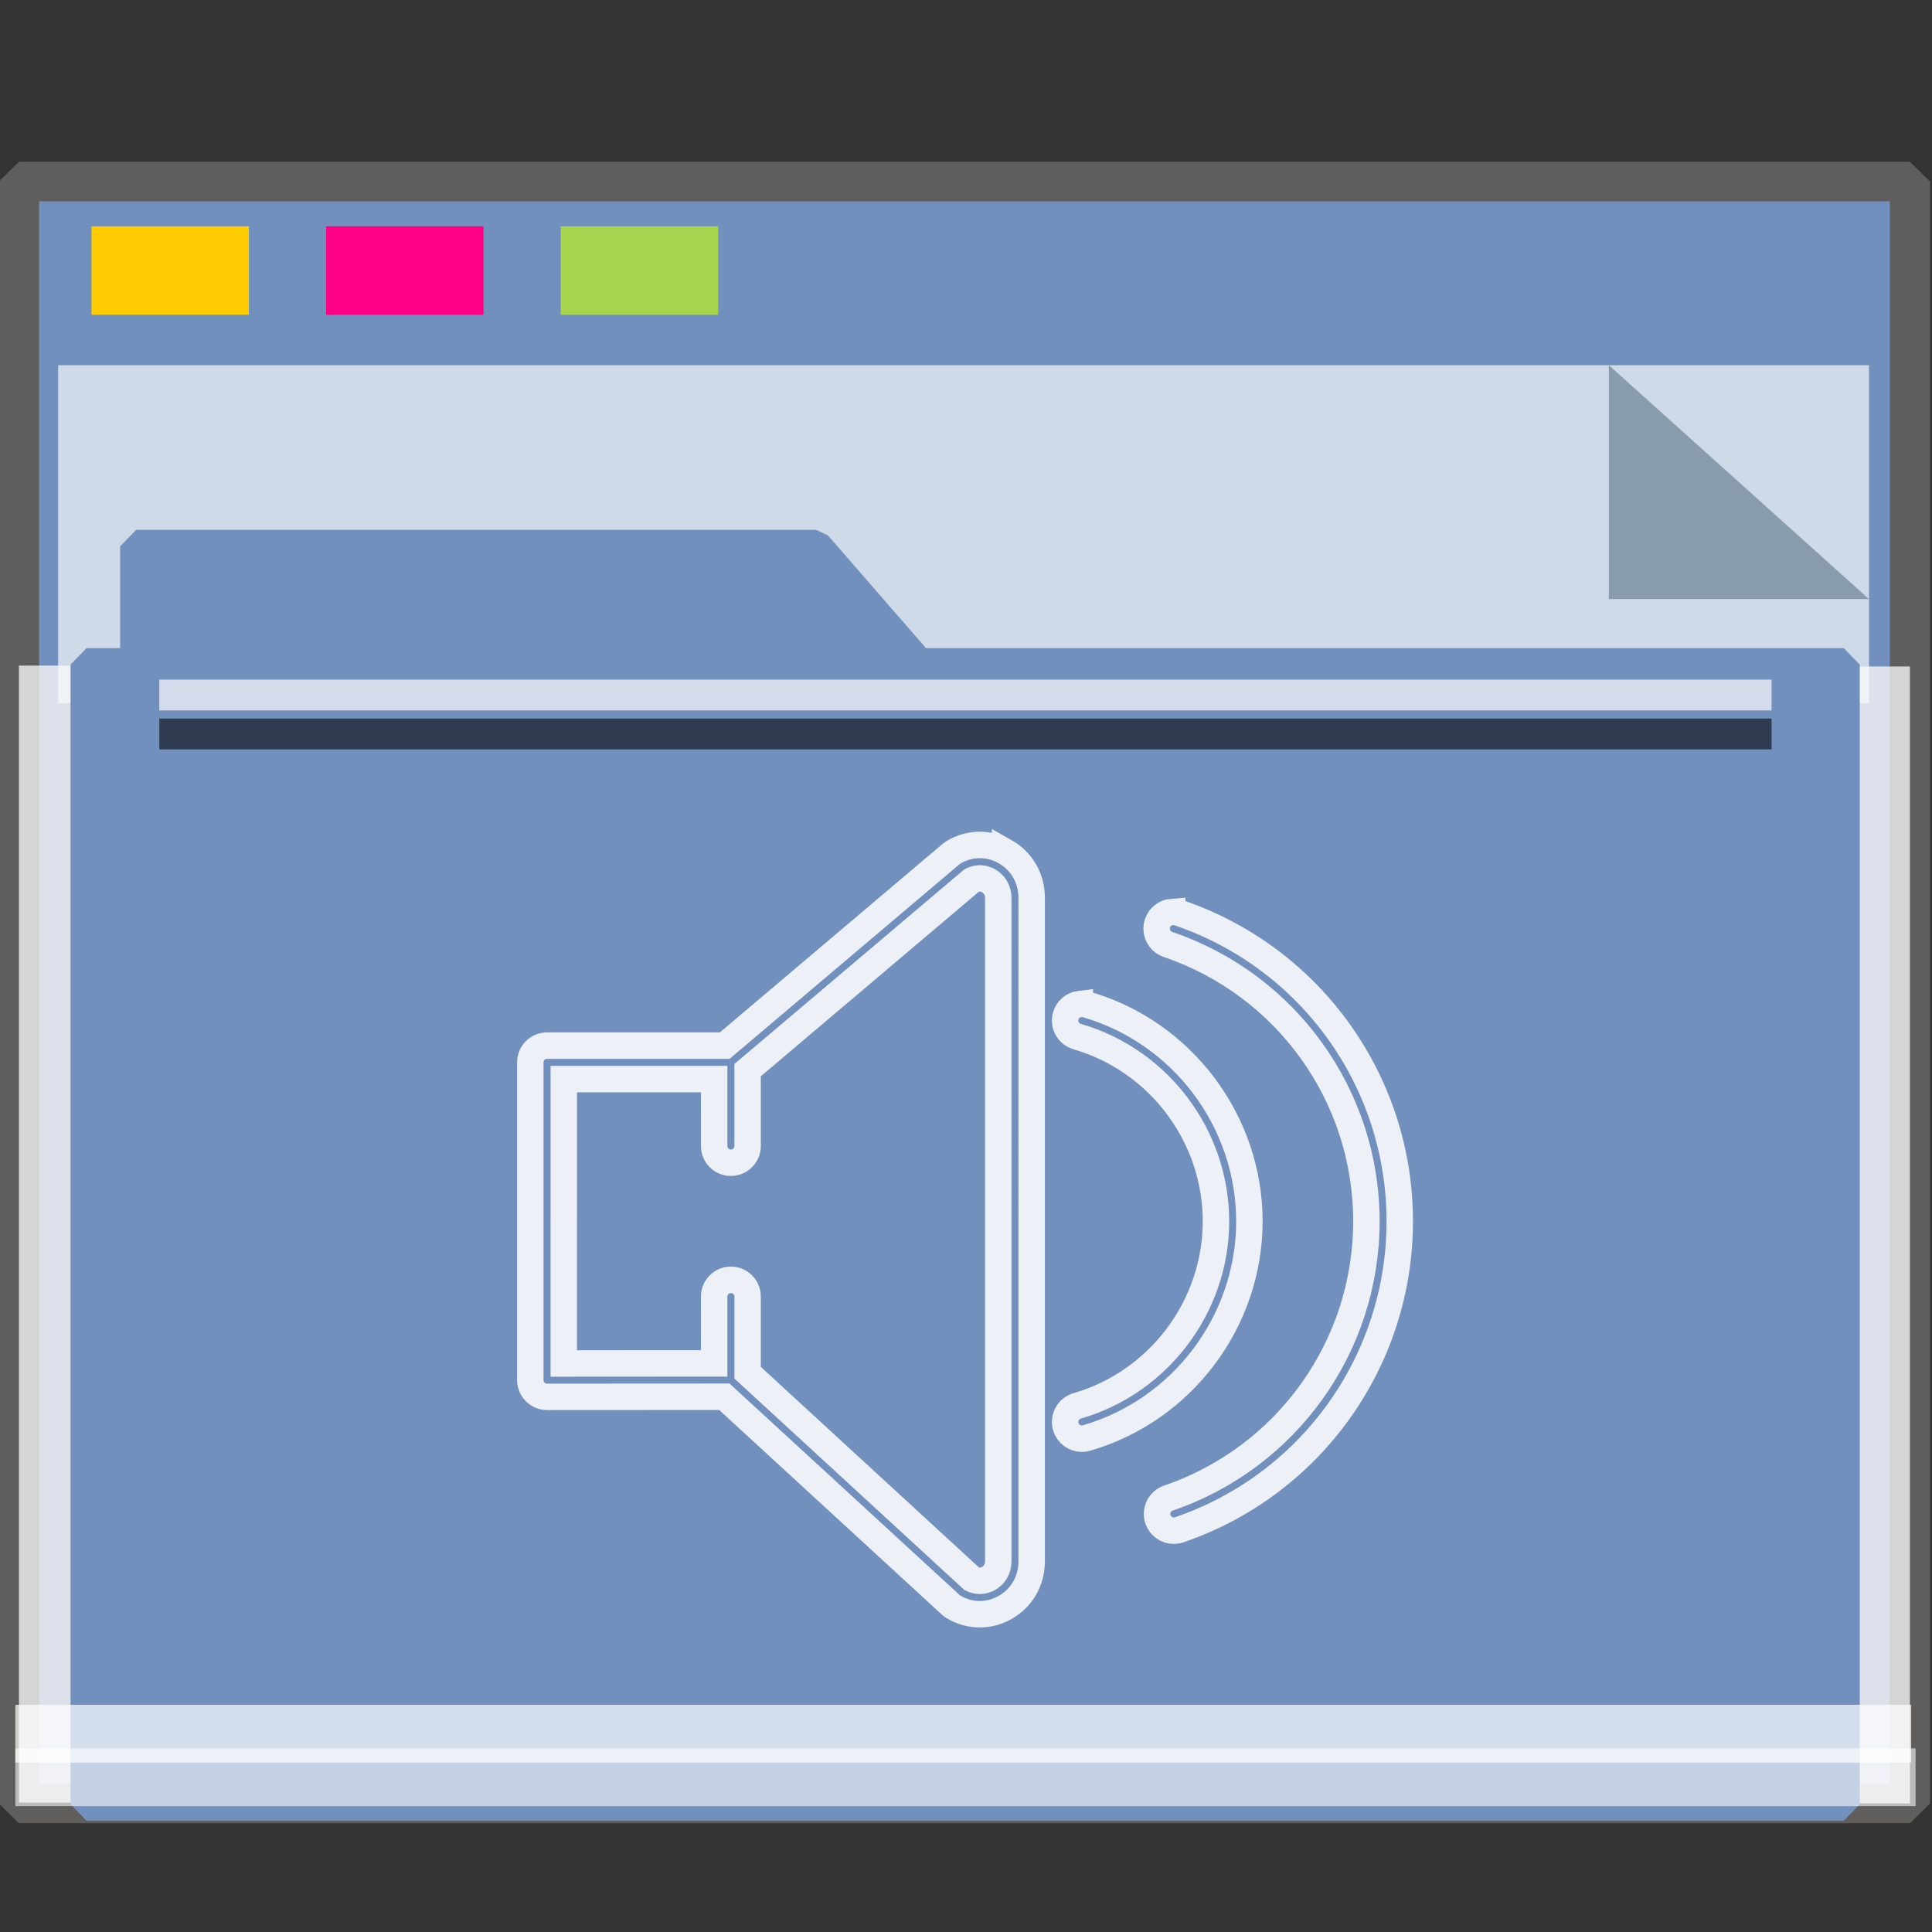 <?xml version="1.0" encoding="UTF-8" standalone="no"?>
<svg
   xmlns:dc="http://purl.org/dc/elements/1.1/"
   xmlns:cc="http://creativecommons.org/ns#"
   xmlns:rdf="http://www.w3.org/1999/02/22-rdf-syntax-ns#"
   xmlns:svg="http://www.w3.org/2000/svg"
   xmlns="http://www.w3.org/2000/svg"
   xmlns:sodipodi="http://sodipodi.sourceforge.net/DTD/sodipodi-0.dtd"
   xmlns:inkscape="http://www.inkscape.org/namespaces/inkscape"
   inkscape:version="1.0beta2 (2b71d25d45, 2019-12-03)"
   sodipodi:docname="folder-music.svg"
   id="SVGRoot"
   version="1.1"
   viewBox="0 0 64 64"
   height="64px"
   width="64px">
  <rect x="0" y="0" width="64" height="64" fill="#333333" stroke="none"/>
  <sodipodi:namedview
     inkscape:document-rotation="0"
     inkscape:snap-global="false"
     inkscape:snap-to-guides="false"
     inkscape:snap-grids="false"
     inkscape:snap-page="true"
     inkscape:snap-object-midpoints="true"
     inkscape:grid-bbox="true"
     inkscape:lockguides="true"
     inkscape:window-maximized="1"
     inkscape:window-y="21"
     inkscape:window-x="0"
     inkscape:window-height="1027"
     inkscape:window-width="1920"
     units="px"
     inkscape:pagecheckerboard="false"
     inkscape:showpageshadow="false"
     showgrid="false"
     inkscape:current-layer="g852"
     inkscape:document-units="px"
     inkscape:cy="32.603412"
     inkscape:cx="17.36622"
     inkscape:zoom="14.778033"
     inkscape:pageshadow="2"
     inkscape:pageopacity="0.0"
     borderopacity="1.0"
     bordercolor="#666666"
     pagecolor="#FFFFFF"
     id="base" />
  <defs
     id="defs2" />
  <g
     inkscape:label="Layer 1"
     inkscape:groupmode="layer"
     id="layer1">
    <g
       transform="matrix(0.984,0,0,0.963,-3.199,-18.562)"
       id="g938">
      <g
         transform="matrix(0.995,0,0,1,0.645,-1.038)"
         id="g1521">
        <g
           id="g852">
          <rect
             style="opacity:1;fill:#7290BE;fill-opacity:1;fill-rule:nonzero;stroke:#5f5e5c;stroke-width:1.361;stroke-linecap:square;stroke-linejoin:bevel;stroke-miterlimit:4;stroke-dasharray:none;stroke-opacity:1;paint-order:markers stroke fill"
             id="rect817"
             width="63.981"
             height="55.79"
             x="3.26"
             y="26.559" />
          <rect
             y="-67.24"
             x="43.239"
             height="1.928"
             width="39.113"
             id="rect1500"
             style="opacity:1;fill:#fefbfb;fill-opacity:0.755;fill-rule:nonzero;stroke:none;stroke-width:0.069;stroke-linecap:square;stroke-linejoin:bevel;stroke-miterlimit:4;stroke-dasharray:none;stroke-opacity:0.796;paint-order:markers stroke fill"
             transform="rotate(90)" />
          <rect
             transform="rotate(90)"
             style="opacity:1;fill:#fefbfb;fill-opacity:0.755;fill-rule:nonzero;stroke:none;stroke-width:0.081;stroke-linecap:square;stroke-linejoin:bevel;stroke-miterlimit:4;stroke-dasharray:none;stroke-opacity:0.796;paint-order:markers stroke fill"
             id="rect1498"
             width="39.113"
             height="2.615"
             x="43.209"
             y="-5.875" />
          <g
             id="g851"
             transform="matrix(0.267,0,0,0.377,-8.229,12.423)"
             style="opacity:0.693">
            <path
               id="rect831"
               d="M 47.996,54.25 H 277.469 V 85.091 H 47.996 Z"
               style="opacity:1;fill:#f8fafa;fill-opacity:1;fill-rule:nonzero;stroke:none;stroke-width:0.67;stroke-linecap:square;stroke-linejoin:bevel;stroke-miterlimit:4;stroke-dasharray:none;stroke-opacity:0.796;paint-order:markers stroke fill"
               inkscape:connector-curvature="0" />
            <path
               sodipodi:nodetypes="cccc"
               inkscape:connector-curvature="0"
               id="path1496"
               d="M 277.469,75.592 244.5,54.25 v 21.342 z"
               style="opacity:1;fill:#93a2a5;fill-opacity:1;fill-rule:nonzero;stroke:none;stroke-width:0.211;stroke-linecap:square;stroke-linejoin:bevel;stroke-miterlimit:4;stroke-dasharray:none;stroke-opacity:0.796;paint-order:markers stroke fill" />
          </g>
          <g
             transform="matrix(0.929,0,0,0.974,2.527,4.016)"
             style="fill:#7290BE;fill-opacity:1;stroke:#7290BE;stroke-width:1.162;stroke-miterlimit:4;stroke-dasharray:none;stroke-opacity:1"
             id="g1484">
            <path
               inkscape:connector-curvature="0"
               d="m 5.056,36.026 h 24.762 l 3.746,4.178 H 5.056 Z M 3.25,40.204 h 64 v 40.251 h -64 z"
               style="opacity:1;fill:#7290BE;fill-opacity:1;fill-rule:nonzero;stroke:#7290BE;stroke-width:1.162;stroke-linecap:square;stroke-linejoin:bevel;stroke-miterlimit:4;stroke-dasharray:none;stroke-opacity:1;paint-order:markers stroke fill"
               id="rect821"
               sodipodi:nodetypes="cccccccccc" />
          </g>
          <rect
             y="28.097"
             x="5.715"
             height="3.046"
             width="5.326"
             id="rect825"
             style="opacity:1;fill:#ffcc00;fill-opacity:0.993;fill-rule:nonzero;stroke:none;stroke-width:0.477;stroke-linecap:square;stroke-linejoin:bevel;stroke-miterlimit:4;stroke-dasharray:none;stroke-opacity:1;paint-order:markers stroke fill" />
          <rect
             style="opacity:1;fill:#ff0084;fill-opacity:0.993;fill-rule:nonzero;stroke:none;stroke-width:0.477;stroke-linecap:square;stroke-linejoin:bevel;stroke-miterlimit:4;stroke-dasharray:none;stroke-opacity:1;paint-order:markers stroke fill"
             id="rect827"
             width="5.326"
             height="3.046"
             x="13.653"
             y="28.097" />
          <rect
             y="28.097"
             x="21.591"
             height="3.046"
             width="5.326"
             id="rect829"
             style="opacity:1;fill:#aad450;fill-opacity:0.993;fill-rule:nonzero;stroke:none;stroke-width:0.477;stroke-linecap:square;stroke-linejoin:bevel;stroke-miterlimit:4;stroke-dasharray:none;stroke-opacity:1;paint-order:markers stroke fill" />
          <rect
             y="78.957"
             x="3.138"
             height="1.987"
             width="64.144"
             id="rect855"
             style="opacity:0.704;fill:#FFFFFF;fill-opacity:0.997;fill-rule:nonzero;stroke:none;stroke-width:0.09;stroke-linecap:square;stroke-linejoin:bevel;stroke-miterlimit:4;stroke-dasharray:none;stroke-opacity:0.796;paint-order:markers stroke fill" />
          <rect
             style="opacity:0.597;fill:#FFFFFF;fill-opacity:0.969;fill-rule:nonzero;stroke:none;stroke-width:0.09;stroke-linecap:square;stroke-linejoin:bevel;stroke-miterlimit:4;stroke-dasharray:none;stroke-opacity:0.796;paint-order:markers stroke fill"
             id="rect853"
             width="64.293"
             height="1.987"
             x="3.138"
             y="80.456" />
          <rect
             y="43.692"
             x="8.01"
             height="1.06"
             width="54.548"
             id="rect1504"
             style="opacity:0.704;fill:#fcfdff;fill-opacity:1;fill-rule:nonzero;stroke:none;stroke-width:0.061;stroke-linecap:square;stroke-linejoin:bevel;stroke-miterlimit:4;stroke-dasharray:none;stroke-opacity:0.796;paint-order:markers stroke fill" />
          <rect
             style="opacity:0.597;fill:#000207;fill-opacity:1;fill-rule:nonzero;stroke:none;stroke-width:0.061;stroke-linecap:square;stroke-linejoin:bevel;stroke-miterlimit:4;stroke-dasharray:none;stroke-opacity:0.796;paint-order:markers stroke fill"
             id="rect1523"
             width="54.548"
             height="1.06"
             x="8.01"
             y="45.031" />
          <g
             style="fill:none;stroke:#FFFFFF;stroke-width:1.111;stroke-miterlimit:4;stroke-dasharray:none;stroke-opacity:0.87"
             id="sound "
             transform="matrix(0.805,0,0,0.819,-251.534,-399.392)">
            <path
               id="path5382"
               transform="translate(0,530.701)"
               d="m 356.871,17.248 c -0.373,0.005 -0.745,0.11 -1.082,0.312 -0.032,0.019 -0.064,0.043 -0.092,0.066 l -9.518,8.051 h -7.469 c -0.388,0 -0.703,0.315 -0.703,0.703 v 13.346 c 0,0.187 0.075,0.365 0.207,0.496 0.132,0.131 0.309,0.207 0.496,0.207 l 7.453,-0.004 9.512,8.736 c 0.035,0.032 0.073,0.062 0.113,0.086 0.346,0.209 0.729,0.312 1.111,0.312 0.363,-7.1e-4 0.727,-0.095 1.061,-0.283 0.702,-0.396 1.119,-1.118 1.119,-1.934 V 19.465 c 0,-0.816 -0.417,-1.539 -1.119,-1.936 v 0.002 c -0.343,-0.194 -0.717,-0.289 -1.09,-0.283 z m 0.121,1.412 c 0.124,0.017 0.223,0.063 0.277,0.094 0.254,0.144 0.406,0.411 0.406,0.713 V 47.344 c 0,0.303 -0.152,0.569 -0.406,0.713 -0.109,0.061 -0.386,0.178 -0.703,0.018 l -9.426,-8.66 v -3.199 c 0,-0.388 -0.315,-0.703 -0.703,-0.703 -0.388,0 -0.703,0.315 -0.703,0.703 v 2.807 l -6.32,0.004 V 27.084 h 6.32 v 2.809 c 0,0.388 0.315,0.703 0.703,0.703 0.388,0 0.703,-0.315 0.703,-0.703 v -3.186 l 9.416,-7.965 c 0.162,-0.085 0.311,-0.099 0.436,-0.082 z m 7.992,1.4 c -0.273,0.02 -0.521,0.199 -0.615,0.475 -0.124,0.367 0.072,0.768 0.439,0.893 4.988,1.694 8.34,6.366 8.34,11.627 0,5.256 -3.346,9.929 -8.324,11.627 -0.367,0.125 -0.563,0.525 -0.438,0.893 0.1,0.291 0.372,0.475 0.664,0.475 0.075,0 0.153,-0.011 0.229,-0.037 5.546,-1.892 9.271,-7.099 9.271,-12.957 7e-4,-5.864 -3.733,-11.072 -9.291,-12.959 -0.092,-0.031 -0.184,-0.042 -0.275,-0.035 z m -3.881,3.867 c -0.272,0.033 -0.509,0.222 -0.59,0.502 -0.107,0.372 0.107,0.762 0.48,0.869 3.434,0.993 5.832,4.183 5.832,7.756 0,3.573 -2.398,6.761 -5.832,7.754 -0.373,0.107 -0.588,0.497 -0.48,0.869 0.089,0.308 0.368,0.508 0.674,0.508 0.065,0 0.131,-0.009 0.195,-0.027 4.033,-1.166 6.848,-4.909 6.848,-9.104 0,-4.195 -2.816,-7.939 -6.848,-9.105 -0.094,-0.027 -0.189,-0.032 -0.279,-0.021 z"
               style="fill:none;fill-opacity:1;stroke:#FFFFFF;stroke-width:1.111;stroke-miterlimit:4;stroke-dasharray:none;stroke-opacity:0.87"
               inkscape:connector-curvature="0" />
          </g>
        </g>
      </g>
    </g>
  </g>
</svg>
